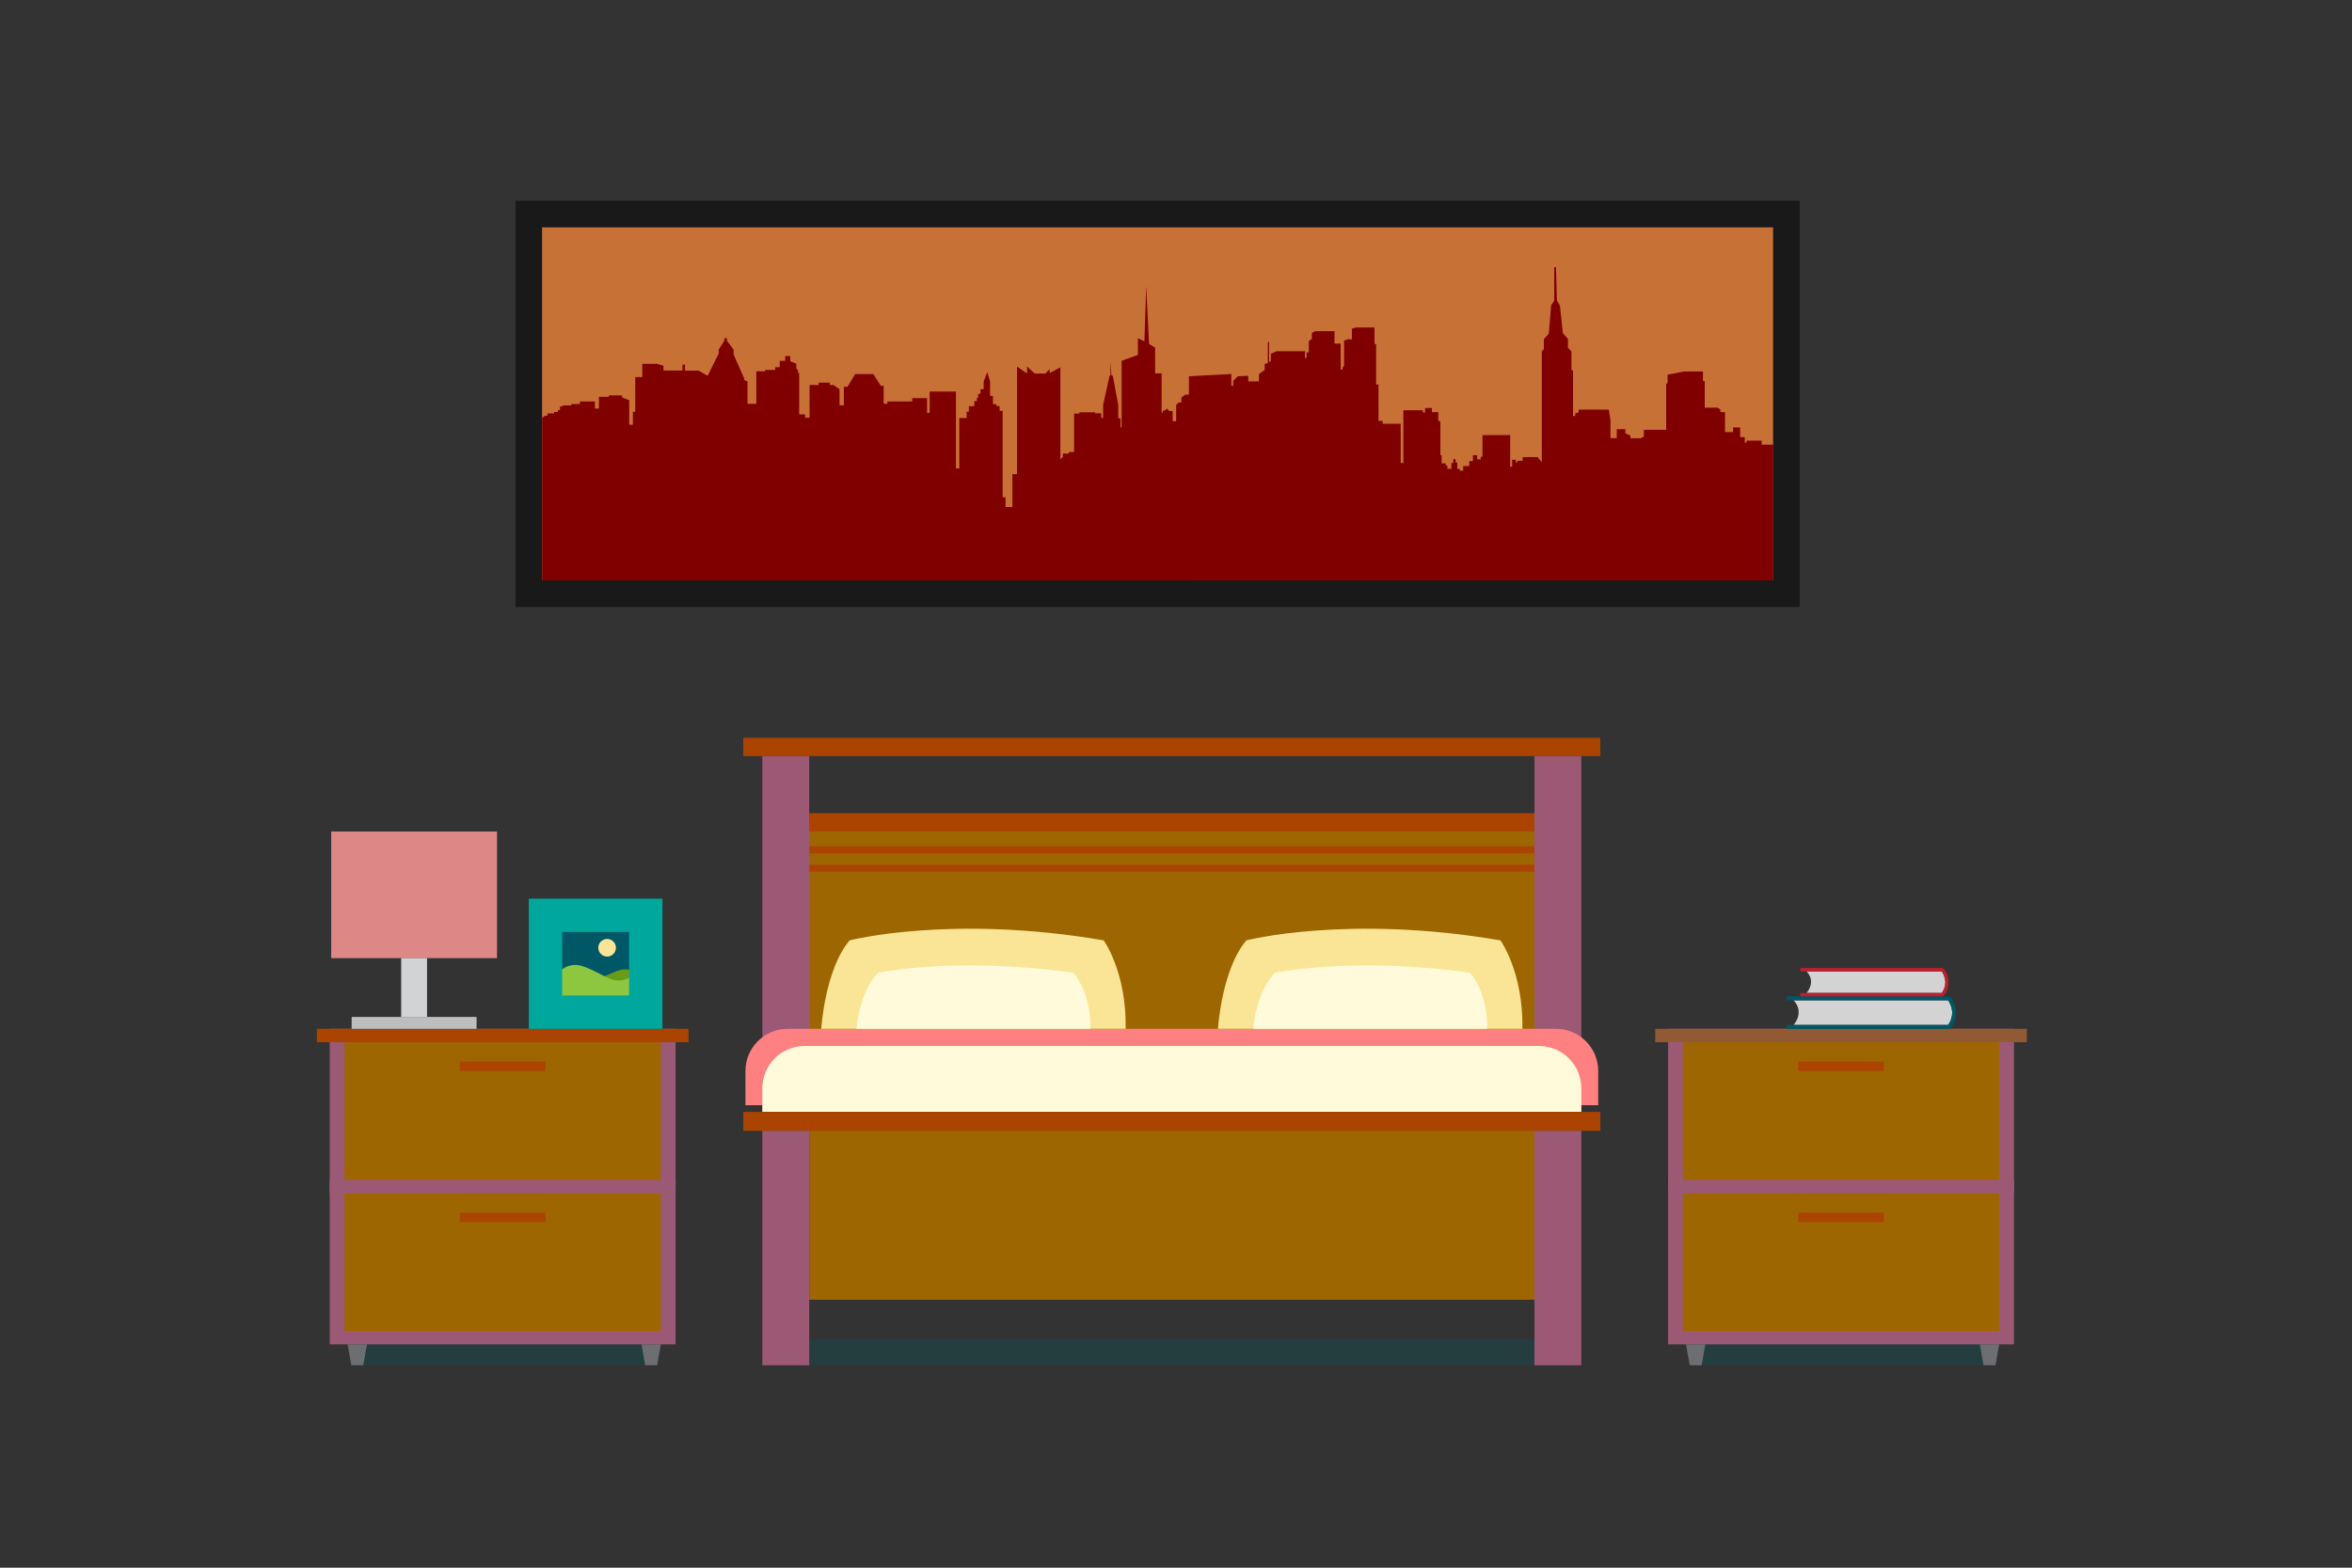 <?xml version="1.0" encoding="UTF-8" standalone="no"?>
<!-- Generator: Adobe Illustrator 27.5.0, SVG Export Plug-In . SVG Version: 6.00 Build 0)  -->

<svg
   version="1.1"
   x="0px"
   y="0px"
   viewBox="0 0 600 400"
   xml:space="preserve"
   id="svg226"
   width="600"
   height="400"
   xmlns="http://www.w3.org/2000/svg"
   xmlns:svg="http://www.w3.org/2000/svg"><rect x="0" y="0" width="600" height="400" fill="#333333" stroke="none"/><defs
   id="defs230" />

<g
   id="Objects"
   transform="matrix(0.6,0,0,0.6,58.938,-45.327)">
	
	<g
   id="g85">
		<g
   id="g79">
			<path
   style="fill:#191919"
   d="M 666.948,333.669 H 120.928 V 160.91 h 546.02 z M 132.267,322.331 H 655.61 V 172.249 H 132.267 Z"
   id="path77" />
		</g>
		<rect
   x="132.267"
   y="172.249"
   style="fill:#c87137"
   width="523.343"
   height="150.082"
   id="rect81" />
		<path
   style="fill:#800000"
   d="m 133.565,252.296 h 1.009 v -0.949 h 2.848 c 0,0 -0.339,-0.61 0,-0.61 0.339,0 1.56,0 1.56,0 v -0.814 h 0.881 v -1.56 h 1.152 v -0.406 h 3.661 v -0.61 h 1.221 2.441 v -1.085 h 6.373 v 3.018 h 1.695 v -4.983 h 4.204 v -0.61 h 4.678 0.95 v 0.813 c 0,0 3.051,1.355 3.051,1.153 0,-0.204 0,10.508 0,10.508 h 1.559 v -5.491 h 1.017 v -14.781 h 2.983 v -5.627 h 6.373 l 2.644,0.881 v 1.966 h 8.069 v -2.508 h 1.084 v 2.576 h 5.83 l 3.796,2.17 4.679,-9.424 v -1.694 l 2.44,-3.865 v -1.017 h 1.085 v 1.085 l 2.848,3.865 v 2.034 l 4.407,9.966 v 0.813 l 1.492,0.645 v 9.524 h 3.729 v -13.831 h 3.729 v -0.609 h 4.339 v -1.153 h 1.898 v -2.711 h 2.306 v -2.033 h 2.169 v 2.236 l 2.576,1.017 v 2.17 l 0.678,0.406 v 1.221 l 0.542,0.203 v 17.56 h 2.508 v 1.424 h 1.899 V 239.28 h 3.864 v -1.017 h 4.746 v 1.017 h 1.628 l 2.509,1.763 v 6.847 h 1.831 v -7.864 h 1.559 l 3.254,-5.424 h 7.729 l 3.186,5.017 h 1.221 v 7.593 h 1.559 v -0.949 h 10.576 v -1.424 h 6.305 v 6.305 h 1.085 v -9.085 h 11.186 v 32.678 h 1.424 v -21.424 h 3.118 v -2.711 h 0.949 v -2.305 h 2.305 v -2.17 h 1.085 v -1.356 h 0.542 v -1.762 h 1.017 v -1.966 h 1.356 v -3.323 l 1.559,-3.932 1.153,4 v 6.103 h 1.22 v 3.525 h 1.492 v 0.813 h 1.356 v 2.033 h 1.288 v 36.747 h 1.221 v 4.135 h 2.915 v -13.967 h 1.966 v -45.762 l 4.271,2.916 v -2.983 l 3.254,3.05 h 4.542 l 1.831,-1.898 v 1.694 l 4.542,-2.44 v 39.118 l 1.051,-1.05 v -1.39 h 2.542 v -0.678 h 2.238 v -16.339 h 2.237 v -0.543 h 6.712 v 0.407 h 2.576 v 1.966 h 0.814 v -5.492 l 2.712,-12.339 0.407,-0.204 v -6.169 l 0.407,6.102 0.61,0.271 2.305,12.407 v 5.627 h 0.949 v 3.864 h 0.475 v -28.339 l 6.916,-2.508 v -7.119 l 2.78,1.356 0.746,-23.594 1.221,24.679 2.576,1.626 v 10.917 h 2.779 v 16.746 h 0.475 v -0.949 h 0.882 l 0.813,-0.813 1.151,1.017 h 1.357 v 4.339 h 1.492 v -6.982 l 1.084,-1.017 h 1.153 v -2.034 l 1.693,-1.289 h 1.492 v -7.796 l 18.034,-0.949 v 5.017 h 0.814 v -2.102 l 1.898,-1.967 4.476,-0.203 v 2.372 h 4.543 v -3.118 l 2.44,-1.695 v -2.576 l 1.354,-0.407 v -8.881 h 0.543 v 8.543 l 0.745,-0.611 v -2.983 l 2.441,-1.085 h 12.067 v 2.848 h 0.68 v -2.372 h 0.947 v -4.882 l 1.287,-0.813 v -2.577 l 1.425,-0.746 h 8.204 v 5.288 h 2.644 v 11.051 h 0.813 v -0.948 l 0.611,-0.61 v -10.78 l 1.625,-0.542 h 1.695 v -4.475 l 1.764,-0.542 h 7.864 v 7.051 h 0.678 v 17.22 h 1.018 v 15.458 h 1.762 v 1.221 h 7.662 v 16.678 h 1.151 v -22.441 h 8.271 v 0.949 h 0.95 v -1.899 h 2.915 v 1.763 h 2.711 v 3.797 h 0.883 v 14.576 h 0.541 v 3.39 h 1.764 v 0.881 h 0.678 v 1.424 h 1.695 v -2.44 h 0.813 v -1.627 h 0.949 v 1.424 h 0.746 v 2.712 h 1.084 v 0.746 h 1.425 v -1.966 h 2.575 v -2.102 H 528 v -2.509 h 1.83 v 1.763 h 1.492 v -1.084 h 0.745 v -9.221 h 11.797 v 13.424 h 0.813 v -2.915 h 1.629 v 1.085 h 0.679 v -0.679 h 2.168 v -1.559 h 6.374 l 1.763,2.169 v -37.628 -9.559 l 0.88,-0.881 v -4.271 l 2.102,-2.305 1.017,-12.068 1.29,-1.967 V 189.18 h 0.746 l 0.405,14.169 1.288,2.169 1.221,11.661 2.17,2.509 v 3.661 l 1.491,1.696 v 7.932 h 0.678 v 19.458 h 0.949 v -1.153 l 1.424,-0.339 v -1.221 h 7.931 4.883 l 0.746,4.611 v 7.525 h 2.643 v -3.797 h 3.662 v 1.763 l 2.17,0.95 v 1.152 h 4.339 l 1.354,-0.746 v -2.848 h 9.492 v -19.525 l 0.609,-0.407 v -3.525 l 7.052,-1.356 h 7.999 c 0,0 0,4.339 0,4.136 0,-0.204 0.746,0 0.746,0 v 11.255 h 5.492 l 1.152,0.745 v 1.152 h 1.967 v 8.475 h 3.456 v -1.966 h 2.983 v 4.135 h 1.967 v 2.306 h 0.746 v -0.814 h 6.442 v 1.695 l 4.88,0.015 v 57.68 H 132.267 l 0.002,-69.085 z"
   id="path83" />
	</g>
	<g
   id="g133">
		<rect
   x="241.425"
   y="645.016"
   style="opacity:0.3;fill:#005559"
   width="329.575"
   height="11.122"
   id="rect87" />
		<g
   id="g131">
			<rect
   x="241.425"
   y="425.249"
   style="fill:#9e6600;fill-opacity:1"
   width="319.58"
   height="95.104"
   id="rect89" />
			<rect
   x="554.172"
   y="397.082"
   style="fill:#9b5975;fill-opacity:1"
   width="19.926"
   height="151.269"
   id="rect91" />
			<rect
   x="225.902"
   y="397.082"
   style="fill:#9b5975;fill-opacity:1"
   width="19.927"
   height="151.269"
   id="rect93" />
			<path
   style="fill:#ff8080"
   d="m 581.289,539.117 c 0,4.965 0,6.423 0,6.423 H 218.711 c 0,0 0,0.341 0,-4.625 v -9.889 c 0,-9.93 8.049,-17.979 17.979,-17.979 h 326.62 c 9.931,0 17.979,8.049 17.979,17.979 z"
   id="path95" />
			<path
   style="fill:#fffad9"
   d="m 574.098,545.524 c 0,4.965 0,2.826 0,2.826 H 225.902 c 0,0 0,2.139 0,-2.826 v -7.192 c 0,-9.929 8.049,-17.978 17.979,-17.978 h 312.236 c 9.931,0 17.979,8.05 17.979,17.978 v 7.192 z"
   id="path97" />
			<path
   style="fill:#ffffff;stroke:#231f20;stroke-miterlimit:10"
   d="M 567.443,549.476"
   id="path99" />
			<rect
   x="217.811"
   y="548.378"
   style="fill:#aa4400"
   width="364.378"
   height="8.036"
   id="rect101" />
			<rect
   x="225.902"
   y="556.414"
   style="fill:#9b5975;fill-opacity:1"
   width="19.927"
   height="99.724"
   id="rect103" />
			<rect
   x="554.172"
   y="556.414"
   style="fill:#9b5975;fill-opacity:1"
   width="19.926"
   height="99.724"
   id="rect105" />
			<rect
   x="245.829"
   y="556.414"
   style="fill:#9e6600;fill-opacity:1"
   width="308.343"
   height="71.856"
   id="rect107" />
			<g
   id="g121">
				<g
   id="g113">
					<path
   style="fill:#f9e595"
   d="m 250.931,513.048 c 0,0 1.559,-25.238 12.087,-37.609 0,0 43.084,-11.134 108.002,0 0,0 9.748,13.362 9.358,37.609 z"
   id="path109" />
					<path
   style="fill:#fffad9"
   d="m 265.913,513.048 c 0,0 1.199,-15.995 9.289,-23.837 0,0 33.111,-7.057 83.004,0 0,0 7.491,8.469 7.191,23.837 z"
   id="path111" />
				</g>
				<g
   id="g119">
					<path
   style="fill:#f9e595"
   d="m 419.61,513.048 c 0,0 1.561,-25.238 12.087,-37.609 0,0 43.085,-11.134 108.003,0 0,0 9.748,13.362 9.358,37.609 z"
   id="path115" />
					<path
   style="fill:#fffad9"
   d="m 434.595,513.048 c 0,0 1.197,-15.995 9.288,-23.837 0,0 33.111,-7.057 83.004,0 0,0 7.49,8.469 7.191,23.837 z"
   id="path117" />
				</g>
			</g>
			<rect
   x="245.829"
   y="421.354"
   style="fill:#aa4400"
   width="308.343"
   height="7.79"
   id="rect123" />
			<rect
   x="245.829"
   y="435.438"
   style="fill:#aa4400"
   width="308.343"
   height="2.997"
   id="rect125" />
			<rect
   x="245.829"
   y="443.228"
   style="fill:#aa4400"
   width="308.343"
   height="2.996"
   id="rect127" />
			<rect
   x="217.811"
   y="389.291"
   style="fill:#aa4400"
   width="364.38"
   height="7.791"
   id="rect129" />
		</g>
	</g>
	<g
   id="g181">
		<rect
   x="53.683"
   y="646.875"
   style="opacity:0.3;fill:#005559"
   width="124.933"
   height="9.263"
   id="rect135" />
		<g
   id="g157">
			<rect
   x="41.955"
   y="577.297"
   style="fill:#9b5975;fill-opacity:1"
   width="147.053"
   height="69.957"
   id="rect137" />
			<rect
   x="48.221"
   y="583.007"
   style="fill:#9e6600;fill-opacity:1"
   width="134.52"
   height="58.536"
   id="rect139" />
			<rect
   x="97.278"
   y="591.216"
   style="fill:#aa4400"
   width="36.406"
   height="4.046"
   id="rect141" />
			<g
   id="g151">
				<rect
   x="41.955"
   y="513.05"
   style="fill:#9b5975;fill-opacity:1"
   width="147.053"
   height="69.957"
   id="rect143" />
				<rect
   x="48.221"
   y="518.761"
   style="fill:#9e6600;fill-opacity:1"
   width="134.52"
   height="58.536"
   id="rect145" />
				<rect
   x="97.278"
   y="526.97"
   style="fill:#aa4400"
   width="36.406"
   height="4.046"
   id="rect147" />
				<rect
   x="36.482"
   y="513.05"
   style="fill:#aa4400"
   width="157.998"
   height="5.711"
   id="rect149" />
			</g>
			<polygon
   style="fill:#6d6e71"
   points="53.683,647.254 49.559,647.254 51.145,656.138 53.683,656.138 56.221,656.138 57.807,647.254 "
   id="polygon153" />
			<polygon
   style="fill:#6d6e71"
   points="178.617,647.254 174.492,647.254 176.079,656.138 178.617,656.138 181.155,656.138 182.741,647.254 "
   id="polygon155" />
		</g>
		<g
   id="g165">
			<rect
   x="42.586"
   y="429.145"
   style="fill:#de8787"
   width="70.5"
   height="53.855"
   id="rect159" />
			<rect
   x="72.336"
   y="483"
   style="fill:#d1d3d4"
   width="11"
   height="25"
   id="rect161" />
			<rect
   x="51.28"
   y="508"
   style="fill:#bcbec0"
   width="53.112"
   height="5.048"
   id="rect163" />
		</g>
		<g
   id="g179">
			<rect
   x="138.5"
   y="470.49"
   style="fill:#005866"
   width="34.167"
   height="33.177"
   id="rect167" />
			<path
   style="fill:#689b18"
   d="m 171.25,489 c 0,0 -1.625,-1.75 -5.125,-1.125 -3.5,0.625 -9.25,4.539 -12.75,3.895 -3.5,-0.645 -1.625,3.668 -1,3.449 0.625,-0.219 13.625,2.031 14,1.656 0.375,-0.375 3.75,-4.546 3.75,-4.546 z"
   id="path169" />
			<path
   style="fill:#8dc63f"
   d="m 138.75,489.625 c 0,0 3.875,-5.125 10.125,-3.375 6.25,1.75 11.378,6.25 15.875,6.25 4.497,0 7.5,-3.307 7.5,-3.307 l 3.125,6.932 c 0,0 -4.375,7.375 -4.75,7.25 -0.375,-0.125 -16.25,1.75 -19.125,1 -2.875,-0.75 -10.75,-2.75 -11.375,-3.125 -0.625,-0.375 -2.875,-2.125 -3,-3.125 -0.125,-1 -0.375,-6.086 0,-6.355 0.375,-0.27 1.625,-2.145 1.625,-2.145 z"
   id="path171" />
			<g
   id="g175">
				<path
   style="fill:#00a79d"
   d="m 183.42,513.048 h -56.822 v -55.341 h 56.822 z m -42.65,-14.174 h 28.477 V 471.881 H 140.77 Z"
   id="path173" />
			</g>
			<path
   style="fill:#f9e595"
   d="m 163.652,478.583 c 0,2.071 -1.679,3.751 -3.751,3.751 -2.071,0 -3.751,-1.68 -3.751,-3.751 0,-2.07 1.68,-3.75 3.751,-3.75 2.072,0 3.751,1.68 3.751,3.75 z"
   id="path177" />
		</g>
	</g>
	<g
   id="g223">
		<rect
   x="622.055"
   y="645.654"
   style="opacity:0.3;fill:#005559"
   width="124.934"
   height="10.483"
   id="rect183" />
		<g
   id="g205">
			<rect
   x="610.995"
   y="577.296"
   style="fill:#9b5975;fill-opacity:1"
   width="147.052"
   height="69.957"
   id="rect185" />
			<rect
   x="617.262"
   y="583.007"
   style="fill:#9e6600;fill-opacity:1"
   width="134.519"
   height="58.536"
   id="rect187" />
			<rect
   x="666.317"
   y="591.216"
   style="fill:#aa4400"
   width="36.406"
   height="4.045"
   id="rect189" />
			<g
   id="g199">
				<rect
   x="610.995"
   y="513.05"
   style="fill:#9b5975;fill-opacity:1"
   width="147.052"
   height="69.957"
   id="rect191" />
				<rect
   x="617.262"
   y="518.761"
   style="fill:#9e6600;fill-opacity:1"
   width="134.519"
   height="58.535"
   id="rect193" />
				<rect
   x="666.317"
   y="526.97"
   style="fill:#aa4400"
   width="36.406"
   height="4.045"
   id="rect195" />
				<rect
   x="605.522"
   y="513.05"
   style="fill:#915a34"
   width="157.997"
   height="5.711"
   id="rect197" />
			</g>
			<polygon
   style="fill:#6d6e71"
   points="622.724,647.253 618.6,647.253 620.185,656.138 622.724,656.138 625.261,656.138 626.847,647.253 "
   id="polygon201" />
			<polygon
   style="fill:#6d6e71"
   points="747.656,647.253 743.532,647.253 745.118,656.138 747.656,656.138 750.194,656.138 751.78,647.253 "
   id="polygon203" />
		</g>
		<g
   id="g213">
			<path
   style="fill:#d3d3d3"
   d="m 664.332,500.92 h 65.713 c 0,0 3.944,5.247 0,10.496 h -65.713 c 0,0 4.909,-5.249 0,-10.496 z"
   id="path207" />
			<path
   style="fill:#005866"
   d="M 730.045,500.92 H 661.28 v -1.658 h 69.088 c 0,0 2.856,1.468 2.957,6.905 h -1.527 c 0,0 -0.065,-2.985 -1.753,-5.247 z"
   id="path209" />
			<path
   style="fill:#005866"
   d="M 730.045,511.415 H 661.28 v 1.658 h 69.088 c 0,0 2.957,-1.506 2.957,-6.906 h -1.527 c 0,0 -0.065,2.986 -1.753,5.248 z"
   id="path211" />
		</g>
		<g
   id="g221">
			<path
   style="fill:#d3d3d3"
   d="m 669.872,488.632 h 57.476 c 0,0 3.45,4.59 0,9.18 h -57.476 c 0,-0.001 4.294,-4.59 0,-9.18 z"
   id="path215" />
			<path
   style="fill:#be1e2d"
   d="m 727.348,488.632 h -60.145 v -1.45 h 60.429 c 0,0 2.498,1.283 2.585,6.04 h -1.335 c 0,0 -0.057,-2.613 -1.534,-4.59 z"
   id="path217" />
			<path
   style="fill:#be1e2d"
   d="m 727.348,497.81 h -60.145 v 1.451 h 60.429 c 0,0 2.585,-1.317 2.585,-6.04 h -1.335 c 0,10e-4 -0.057,2.612 -1.534,4.589 z"
   id="path219" />
		</g>
	</g>
</g>
</svg>
